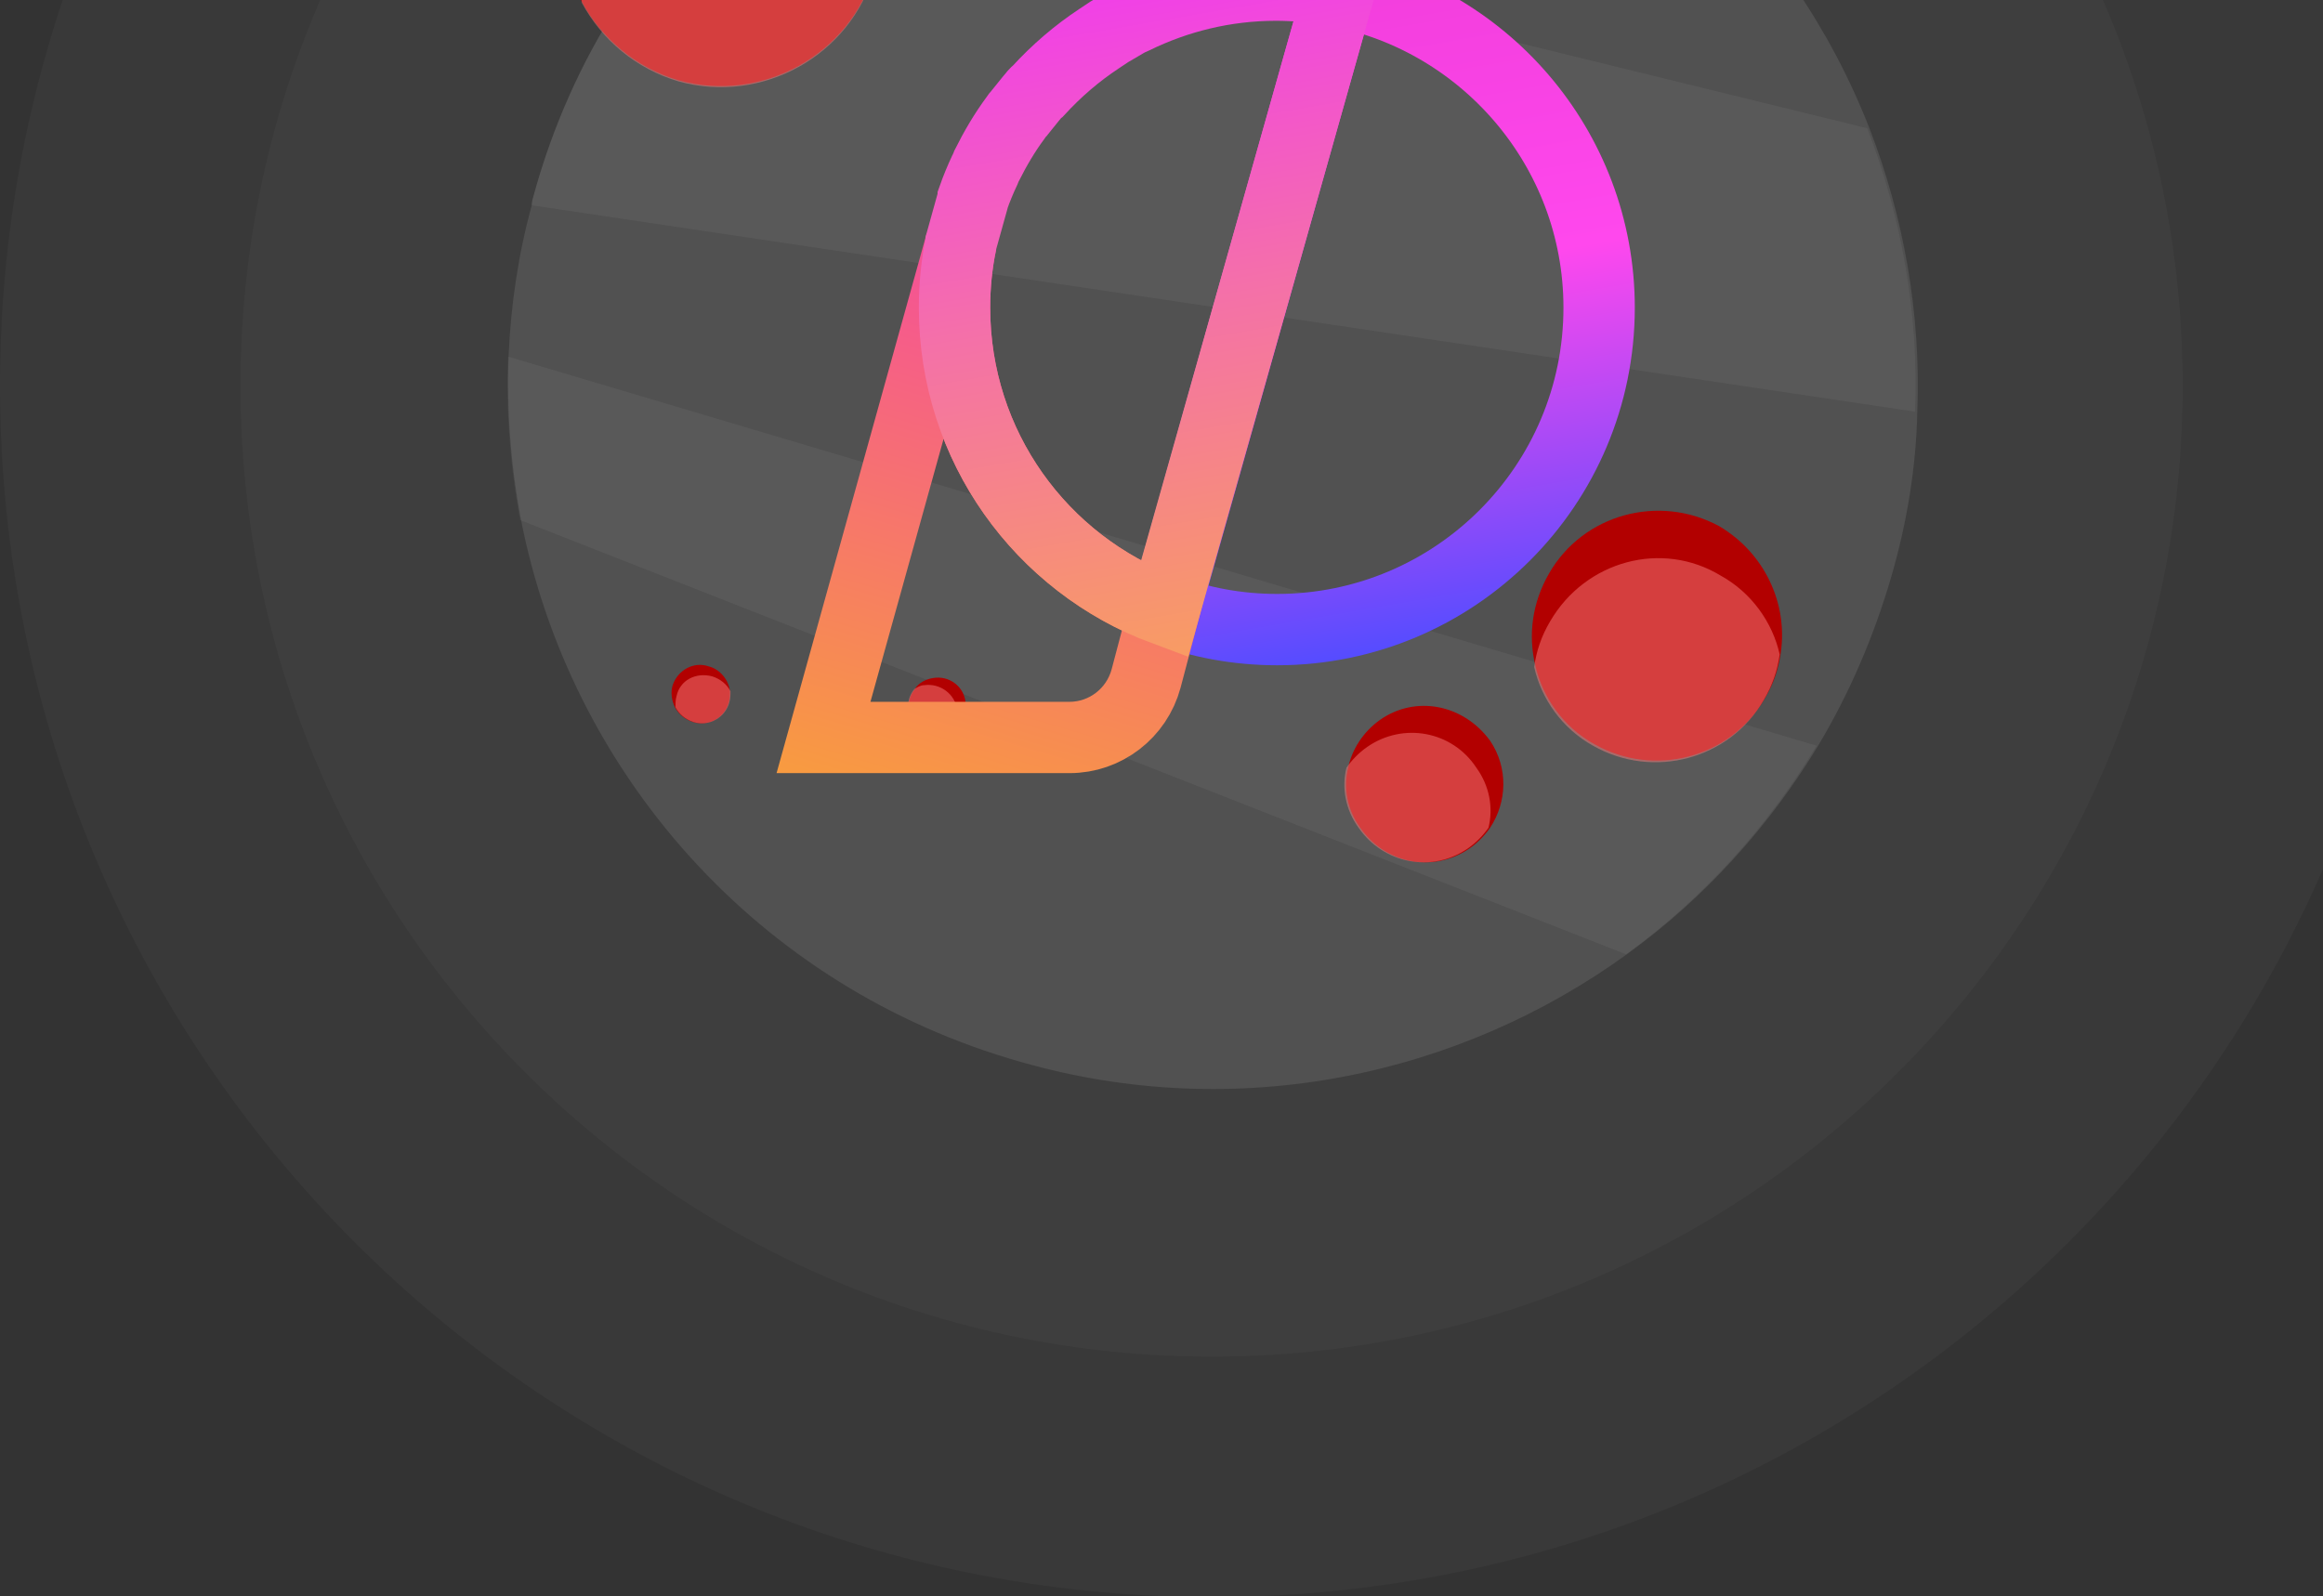 <?xml version="1.0" encoding="utf-8"?>
<!-- Generator: Adobe Illustrator 25.4.0, SVG Export Plug-In . SVG Version: 6.00 Build 0)  -->
<svg version="1.1" id="Layer_1" xmlns="http://www.w3.org/2000/svg" xmlns:xlink="http://www.w3.org/1999/xlink" x="0px" y="0px"
	 viewBox="0 0 422 290" style="enable-background:new 0 0 422 290;" xml:space="preserve">
<rect x="0" y="0" width="422" height="290" fill="#333333" stroke="none"/>
<style type="text/css">
	.st0{clip-path:url(#SVGID_00000097461545822605177210000003917458863930467241_);}
	.st1{opacity:0.3;fill:#FFFFFF;fill-opacity:0.1;enable-background:new    ;}
	.st2{fill:#FFFFFF;fill-opacity:0.1;}
	.st3{fill:#FFFFFF;fill-opacity:5.000000e-02;}
	.st4{fill:#B20000;}
	.st5{fill:#F97D7D;fill-opacity:0.5;}
	.st6{fill:#F97D7D;}
	.st7{fill:url(#SVGID_00000168828165641821034830000007304687824060804001_);}
	
		.st8{fill:none;stroke:url(#SVGID_00000104679460299858051180000012538331328000153985_);stroke-width:12.961;stroke-miterlimit:10;}
	
		.st9{fill:none;stroke:url(#SVGID_00000086665414239285155250000015466205140319506858_);stroke-width:12.961;stroke-miterlimit:10;}
	
		.st10{fill:none;stroke:url(#SVGID_00000110463612953446137450000009974217767464182662_);stroke-width:12.961;stroke-miterlimit:10;}
</style>
<g>
	<defs>
		<rect id="SVGID_1_" y="-150" width="440" height="440"/>
	</defs>
	<clipPath id="SVGID_00000067200998455838905460000009599242427679991740_">
		<use xlink:href="#SVGID_1_"  style="overflow:visible;"/>
	</clipPath>
	<g style="clip-path:url(#SVGID_00000067200998455838905460000009599242427679991740_);">
		<path class="st1" d="M220.1,290.2c121.6,0,220.1-98.5,220.1-220.1c0-121.6-98.5-220.1-220.1-220.1C98.5-150,0-51.5,0,70.1
			C0,191.7,98.5,290.2,220.1,290.2z"/>
		<path class="st1" d="M220.1,246.5c97.4,0,176.4-79,176.4-176.4c0-97.4-79-176.4-176.4-176.4c-97.4,0-176.4,79-176.4,176.4
			C43.7,167.5,122.7,246.5,220.1,246.5z"/>
		<path class="st2" d="M97,35.3c-0.2,0.7-0.4,1.3-0.4,2c-2.5,9.1-3.8,18.3-4.2,27.2c-0.4,10,0.4,20.1,2.2,29.7
			c8.9,45.9,42.8,85.2,91,98.8c39.2,11.2,79.6,2.5,110.2-19.8c13.8-10,25.6-23,34.6-37.9c5.6-9.4,10-19.6,13.2-30.6
			c2.9-10,4.5-20.1,4.7-29.9c0.7-17.8-2.5-35.5-8.7-51.5c-14-35.9-44.4-65.1-84.3-76.3c-43.5-12.3-87.6-0.7-119.1,26.5
			C117.7-10.6,103.9,10.3,97,35.3z"/>
		<path class="st3" d="M97,35.3c-0.2,0.7-0.4,1.3-0.4,2l251.3,37.5c0.7-17.8-2.5-35.5-8.7-51.5L136-26.5
			C117.7-10.6,103.9,10.3,97,35.3z"/>
		<path class="st3" d="M92.3,64.8c-0.4,10,0.4,20.1,2.2,29.7l200.9,78.9c13.8-10,25.6-23,34.6-37.9L92.3,64.8z"/>
		<path class="st4" d="M103.5-20.9c-2,7.4-1.1,14.9,2.2,21.2c3.6,6.7,9.8,12,17.6,14.3c15.2,4.2,31.2-4.7,35.5-19.8
			c1.1-3.6,1.3-7.4,0.9-10.9c-1.1-11.4-9.1-21.4-20.7-24.5C123.6-45,107.7-36.1,103.5-20.9z"/>
		<path class="st5" d="M106.6-10.4c-1.1,3.6-1.3,7.4-0.9,10.9c3.6,6.7,9.8,12,17.6,14.3c15.2,4.2,31.2-4.7,35.5-19.8
			c1.1-3.6,1.3-7.4,0.9-10.9c-3.6-6.7-9.8-12-17.6-14.3C126.7-34.7,110.8-25.8,106.6-10.4z"/>
		<path class="st4" d="M281.4,104.2c-3.1,5.4-3.8,11.2-2.5,16.7c1.3,5.8,5.1,11.2,10.7,14.3c10.9,6.2,24.8,2.5,31-8.3
			c1.6-2.7,2.5-5.4,2.9-8.3c1.3-8.9-2.9-18.1-11.2-23C301.4,89.7,287.6,93.4,281.4,104.2z"/>
		<path class="st5" d="M281.6,112.9c-1.6,2.7-2.5,5.4-2.9,8.3c1.3,5.8,5.1,11.2,10.7,14.3c10.9,6.2,24.8,2.5,31-8.3
			c1.6-2.7,2.5-5.4,2.9-8.3c-1.3-5.8-5.1-11.2-10.7-14.3C301.9,98.1,288,101.9,281.6,112.9z"/>
		<path class="st4" d="M250.7,130.8c-3.1,2.2-5.1,5.4-5.8,8.7c-0.9,3.6-0.2,7.6,2.2,10.9c4.5,6.5,13.2,8.3,19.8,3.8
			c1.6-1.1,2.9-2.5,3.8-3.8c3.1-4.7,3.3-10.9,0-15.8C265.8,127.9,257.1,126.3,250.7,130.8z"/>
		<path class="st5" d="M248.4,135.7c-1.6,1.1-2.9,2.5-3.8,3.8c-0.9,3.6-0.2,7.6,2.2,10.9c4.5,6.5,13.2,8.3,19.8,3.8
			c1.6-1.1,2.9-2.5,3.8-3.8c0.9-3.6,0.2-7.6-2.2-10.9C263.8,132.8,254.9,131.2,248.4,135.7z"/>
		<path class="st4" d="M265.3-24.1c-0.9,3.3-0.4,6.7,0.9,9.4c1.6,2.9,4.2,5.4,7.8,6.2c6.7,2,13.8-2,15.8-8.9
			c0.4-1.6,0.7-3.3,0.4-4.9c-0.4-5.1-4-9.6-9.1-10.9C274.2-34.8,267.1-30.8,265.3-24.1z"/>
		<path class="st6" d="M266.7-19.5c-0.4,1.6-0.7,3.3-0.4,4.9c1.6,2.9,4.2,5.4,7.8,6.2c6.7,2,13.8-2,15.8-8.9
			c0.4-1.6,0.7-3.3,0.4-4.9c-1.6-2.9-4.2-5.4-7.8-6.2C275.6-30.2,268.4-26.4,266.7-19.5z"/>
		<path class="st4" d="M122.2,124.5c-0.4,1.3-0.2,2.7,0.4,4c0.7,1.3,1.8,2.2,3.3,2.7c2.9,0.9,5.8-0.9,6.5-3.6c0.2-0.7,0.2-1.3,0.2-2
			c-0.2-2-1.8-4-3.8-4.5C126,120.1,123.1,121.8,122.2,124.5z"/>
		<path class="st5" d="M122.9,126.5c-0.2,0.7-0.2,1.3-0.2,2c0.7,1.3,1.8,2.2,3.3,2.7c2.9,0.9,5.8-0.9,6.5-3.6c0.2-0.7,0.2-1.3,0.2-2
			c-0.7-1.3-1.8-2.2-3.3-2.7C126.4,122.1,123.5,123.6,122.9,126.5z"/>
		<path class="st4" d="M169.5,123.2c-1.3,0.2-2.7,0.9-3.3,2c-0.9,1.1-1.3,2.5-1.1,4c0.4,2.9,3.1,4.9,6,4.5c0.7,0,1.3-0.4,1.8-0.7
			c1.8-1.1,2.9-3.1,2.5-5.4C175.1,124.7,172.4,122.7,169.5,123.2z"/>
		<path class="st5" d="M167.9,124.5c-0.7,0-1.3,0.4-1.8,0.7c-0.9,1.1-1.3,2.5-1.1,4c0.4,2.9,3.1,4.9,6,4.5c0.7,0,1.3-0.4,1.8-0.7
			c0.9-1.1,1.3-2.5,1.1-4C173.5,126.1,170.8,124.1,167.9,124.5z"/>
	</g>
</g>
<g>
	<g>
		<g>
			
				<linearGradient id="SVGID_00000153664978803132557430000013319460162834211497_" gradientUnits="userSpaceOnUse" x1="174.255" y1="37.368" x2="177.135" y2="42.733">
				<stop  offset="0" style="stop-color:#F13DDB"/>
				<stop  offset="1" style="stop-color:#F7941D"/>
			</linearGradient>
			<path style="fill:url(#SVGID_00000153664978803132557430000013319460162834211497_);" d="M174.6,44c0.6-2.7,1.3-5.3,2.2-7.9
				L174.6,44z"/>
			
				<linearGradient id="SVGID_00000004514621161457373590000000467462022687681675_" gradientUnits="userSpaceOnUse" x1="234.808" y1="-6.891" x2="256.357" y2="117.693">
				<stop  offset="0" style="stop-color:#F13DDB"/>
				<stop  offset="0.472" style="stop-color:#FF48ED"/>
				<stop  offset="1" style="stop-color:#554CFF"/>
			</linearGradient>
			
				<path style="fill:none;stroke:url(#SVGID_00000004514621161457373590000000467462022687681675_);stroke-width:12.961;stroke-miterlimit:10;" d="
				M290.5,55.9c0,32.3-26.2,58.5-58.5,58.5c-7.2,0-14.1-1.3-20.4-3.7L243.2-1.4l-1.7-0.5C269.3,2.7,290.5,26.9,290.5,55.9z"/>
			
				<linearGradient id="SVGID_00000181045338534618177890000008189444267665836706_" gradientUnits="userSpaceOnUse" x1="200.946" y1="51.337" x2="171.848" y2="149.655">
				<stop  offset="5.586592e-03" style="stop-color:#F54F99"/>
				<stop  offset="0.994" style="stop-color:#F89B40"/>
			</linearGradient>
			
				<path style="fill:none;stroke:url(#SVGID_00000181045338534618177890000008189444267665836706_);stroke-width:12.961;stroke-miterlimit:10;" d="
				M211.5,110.8l-3.3,12.5c-1.7,6.3-7.4,10.7-13.9,10.7h-44.7l25-89.9c-0.8,3.8-1.2,7.8-1.2,11.8
				C173.4,81.1,189.2,102.5,211.5,110.8z"/>
		</g>
	</g>
	
		<linearGradient id="SVGID_00000122705941704650172630000007836617604211900587_" gradientUnits="userSpaceOnUse" x1="203.331" y1="-5.13" x2="224.594" y2="117.797">
		<stop  offset="0" style="stop-color:#F13DEB"/>
		<stop  offset="0.483" style="stop-color:#F470A9"/>
		<stop  offset="1" style="stop-color:#F89C63"/>
	</linearGradient>
	
		<path style="fill:none;stroke:url(#SVGID_00000122705941704650172630000007836617604211900587_);stroke-width:12.961;stroke-miterlimit:10;" d="
		M243.2-1.4l-31.7,112.2c-22.3-8.3-38.1-29.7-38.1-54.9c0-4,0.4-8,1.2-11.8c0,0,0-0.1,0-0.1l2.2-7.9c0,0,0-0.1,0-0.1
		c0.6-1.7,1.3-3.4,2.1-5.1c0.1-0.3,0.3-0.6,0.4-0.9c1.5-3,3.2-5.9,5.2-8.6c0.2-0.3,0.4-0.6,0.7-0.9c0.7-0.9,1.4-1.7,2.1-2.6
		c0.4-0.5,0.8-1,1.3-1.4c3.3-3.6,7-6.8,11.1-9.5c0.6-0.4,1.2-0.8,1.8-1.2c1-0.6,1.9-1.1,2.9-1.7c0.5-0.3,1.1-0.6,1.6-0.8
		c7.8-3.8,16.5-6,25.8-6c3.3,0,6.5,0.3,9.6,0.8L243.2-1.4z"/>
</g>
</svg>
